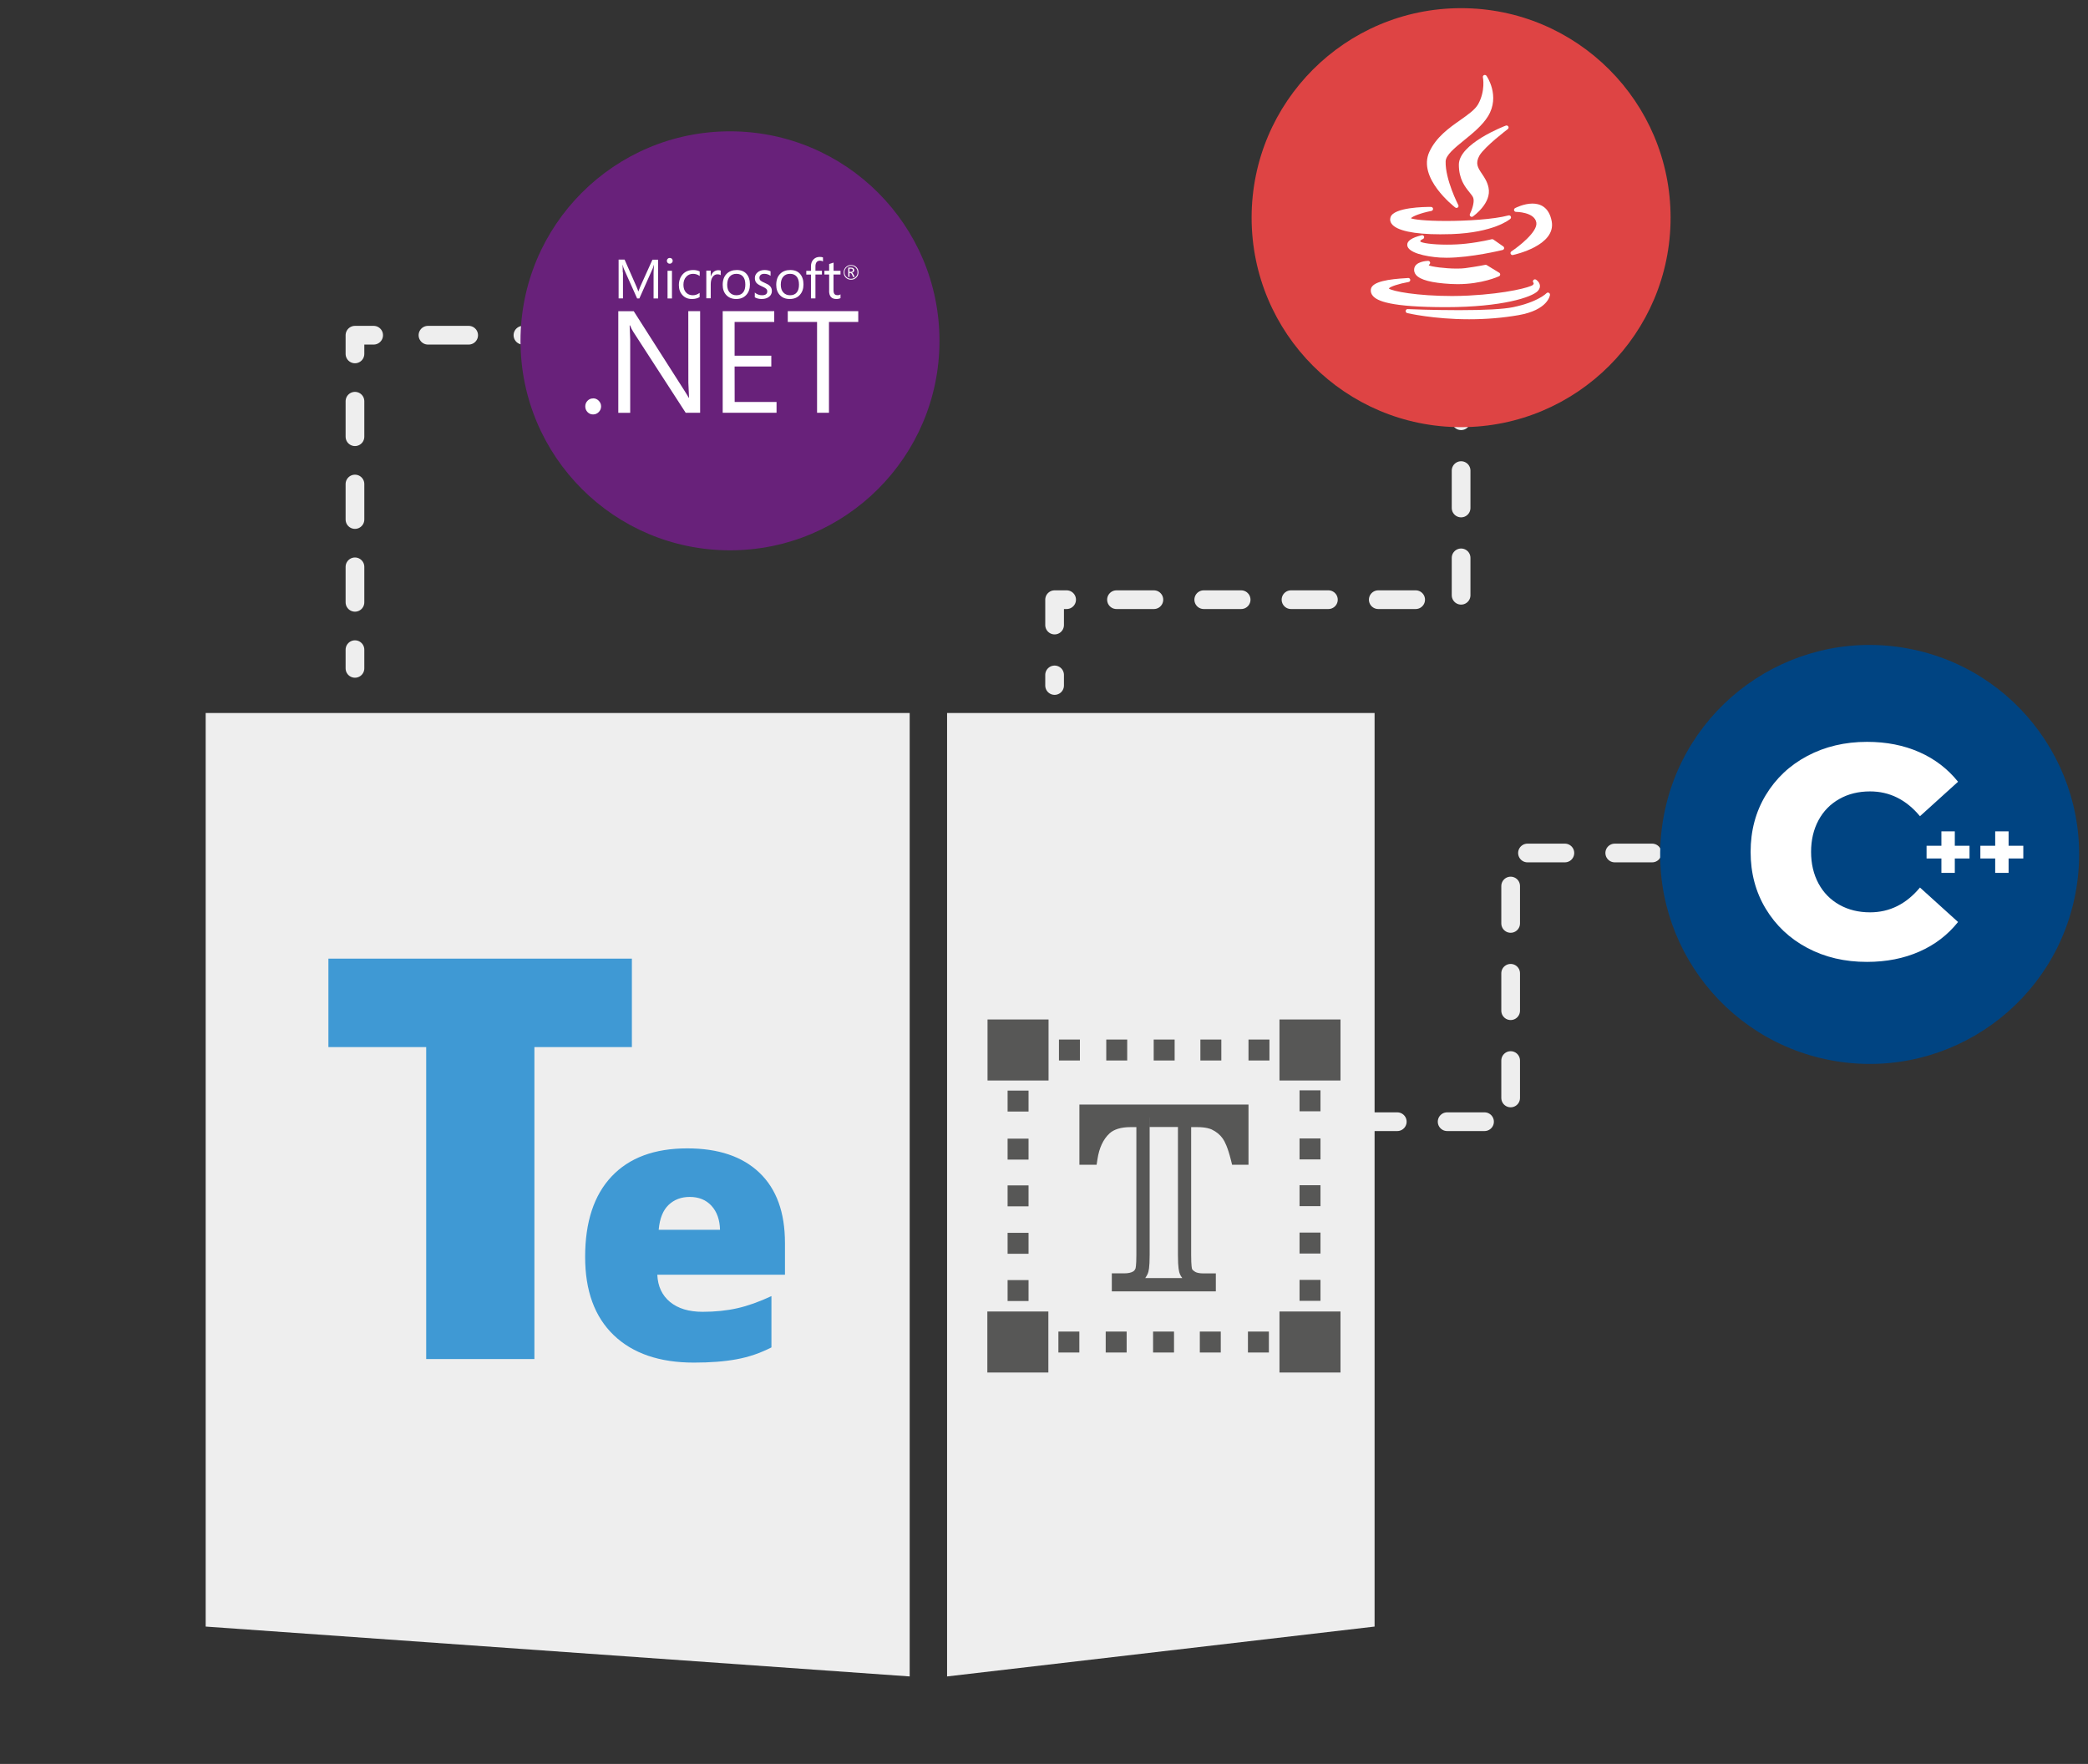<?xml version="1.0" encoding="utf-8"?>
<!-- Generator: Adobe Illustrator 25.0.1, SVG Export Plug-In . SVG Version: 6.00 Build 0)  -->
<svg xmlns="http://www.w3.org/2000/svg" xmlns:xlink="http://www.w3.org/1999/xlink" version="1.1" id="Layer_1" x="0px" y="0px" viewBox="0 0 335 283" style="enable-background:new 0 0 335 283;" xml:space="preserve">
<rect x="0" y="0" width="335" height="283" fill="#333333" stroke="none"/>
<style type="text/css">
	.st0{fill:#EEEEEE;}
	
		.st1{fill:none;stroke:#EEEEEE;stroke-width:3;stroke-linecap:round;stroke-linejoin:round;stroke-miterlimit:10;stroke-dasharray:6,8;}
	.st2{fill:none;stroke:#EEEEEE;stroke-width:3;stroke-linecap:round;stroke-linejoin:round;}
	.st3{fill:none;stroke:#EEEEEE;stroke-width:3;stroke-linecap:round;stroke-linejoin:round;stroke-dasharray:6.53,8.707;}
	.st4{fill:none;stroke:#EEEEEE;stroke-width:3;stroke-linecap:round;stroke-linejoin:round;stroke-dasharray:5.694,7.591;}
	.st5{fill:#68217A;}
	.st6{fill:#DE4444;}
	.st7{fill:#FFFFFF;}
	.st8{fill:#004482;}
	.st9{fill:#3F99D4;}
	.st10{fill:#575756;}
</style>
<g id="Aspose.TeX">
	<polygon class="st0" points="145.95,268.96 33,260.96 33,114.39 145.95,114.39  "/>
	<polygon class="st0" points="151.95,268.96 220.54,260.96 220.54,114.39 151.95,114.39  "/>
	<g id="lines_25_">
		<polyline class="st1" points="234.42,61.5 234.42,96.21 169.2,96.21 169.2,109.98   "/>
		<polyline class="st1" points="293.07,136.85 242.37,136.85 242.37,179.96 218.4,179.96   "/>
		<g>
			<g>
				<line class="st2" x1="102.14" y1="53.78" x2="99.14" y2="53.78"/>
				<line class="st3" x1="90.43" y1="53.78" x2="64.31" y2="53.78"/>
				<polyline class="st2" points="59.95,53.78 56.95,53.78 56.95,56.78     "/>
				<line class="st4" x1="56.95" y1="64.37" x2="56.95" y2="100.43"/>
				<line class="st2" x1="56.95" y1="104.23" x2="56.95" y2="107.23"/>
			</g>
		</g>
	</g>
	<g id="circles_25_">
		<circle class="st5" cx="117.12" cy="54.68" r="33.61"/>
		<circle class="st6" cx="234.42" cy="34.92" r="33.61"/>
		<g id="java_21_">
			<path id="XMLID_177_" class="st7" d="M234.28,19.27c-1.81,1.27-3.86,2.72-4.96,5.11c-1.91,4.17,3.91,8.71,4.16,8.91     c0.06,0.04,0.13,0.07,0.2,0.07c0.07,0,0.15-0.03,0.21-0.07c0.12-0.1,0.15-0.26,0.08-0.39c-0.02-0.04-2.11-4.1-2.03-7.01     c0.03-1.01,1.45-2.16,2.95-3.38c1.38-1.12,2.94-2.38,3.85-3.86c2-3.26-0.22-6.46-0.25-6.49c-0.09-0.12-0.25-0.17-0.39-0.11     s-0.22,0.21-0.18,0.36c0,0.02,0.44,2.14-0.77,4.32C236.63,17.62,235.54,18.38,234.28,19.27z"/>
			<path id="XMLID_176_" class="st7" d="M241.91,20.71c0.13-0.1,0.17-0.27,0.09-0.41s-0.25-0.2-0.4-0.15     c-0.31,0.12-7.54,2.9-7.54,6.27c0,2.32,0.99,3.55,1.71,4.44c0.28,0.35,0.53,0.65,0.61,0.91c0.23,0.75-0.31,2.09-0.54,2.55     c-0.07,0.13-0.03,0.29,0.08,0.39c0.06,0.05,0.13,0.08,0.21,0.08c0.06,0,0.13-0.02,0.18-0.06c0.12-0.09,3.04-2.15,2.51-4.63     c-0.19-0.94-0.66-1.63-1.07-2.24c-0.63-0.94-1.09-1.62-0.4-2.88C238.19,23.52,241.88,20.74,241.91,20.71z"/>
			<path id="XMLID_175_" class="st7" d="M223.1,34.84c-0.12,0.37-0.07,0.74,0.17,1.06c0.78,1.09,3.56,1.69,7.81,1.69l0,0     c0.58,0,1.19-0.01,1.81-0.03c6.8-0.24,9.33-2.36,9.43-2.45c0.11-0.1,0.14-0.26,0.07-0.39c-0.07-0.13-0.22-0.2-0.37-0.16     c-2.4,0.65-6.87,0.89-9.98,0.89c-3.47,0-5.24-0.25-5.67-0.43c0.22-0.31,1.59-0.85,3.29-1.18c0.16-0.03,0.27-0.18,0.26-0.35     c-0.02-0.16-0.15-0.29-0.32-0.29C228.61,33.18,223.62,33.26,223.1,34.84z"/>
			<path id="XMLID_174_" class="st7" d="M245.87,32.66c-1.4,0-2.73,0.7-2.79,0.73c-0.13,0.07-0.2,0.22-0.16,0.36     s0.16,0.24,0.31,0.24c0.03,0,2.99,0.02,3.26,1.72c0.24,1.46-2.8,3.83-4,4.62c-0.13,0.09-0.18,0.25-0.12,0.39     c0.05,0.12,0.17,0.2,0.3,0.2c0.02,0,0.04,0,0.07-0.01c0.28-0.06,6.92-1.52,6.22-5.39C248.53,33.16,247.04,32.66,245.87,32.66z"/>
			<path id="XMLID_173_" class="st7" d="M241.32,39.86c0.02-0.12-0.03-0.25-0.13-0.32l-1.59-1.11c-0.08-0.05-0.18-0.07-0.27-0.05     c-0.02,0-1.68,0.44-4.1,0.71c-0.96,0.11-2.03,0.16-3.11,0.16c-2.42,0-4-0.28-4.23-0.49c-0.03-0.06-0.02-0.09-0.02-0.1     c0.04-0.12,0.27-0.25,0.41-0.31c0.16-0.06,0.25-0.23,0.2-0.39s-0.22-0.26-0.38-0.22c-1.6,0.39-2.38,0.92-2.32,1.6     c0.1,1.2,2.88,1.82,5.23,1.98c0.34,0.02,0.7,0.03,1.09,0.03l0,0c3.91,0,8.92-1.23,8.97-1.24     C241.2,40.08,241.29,39.98,241.32,39.86z"/>
			<path id="XMLID_172_" class="st7" d="M229.31,42.44c0.12-0.08,0.17-0.23,0.13-0.36c-0.04-0.14-0.17-0.23-0.32-0.23     c-0.21,0.01-2.09,0.09-2.23,1.29c-0.04,0.36,0.06,0.68,0.3,0.97c0.68,0.8,2.5,1.28,5.57,1.45c0.36,0.02,0.73,0.03,1.1,0.03     c3.91,0,6.54-1.22,6.65-1.27s0.18-0.16,0.18-0.27c0.01-0.12-0.05-0.23-0.15-0.29l-2.01-1.23c-0.07-0.04-0.15-0.06-0.23-0.04     c-0.01,0-1.29,0.27-3.22,0.53c-0.36,0.05-0.82,0.07-1.36,0.07c-1.93,0-4.07-0.31-4.48-0.52     C229.25,42.53,229.26,42.48,229.31,42.44z"/>
			<path id="XMLID_171_" class="st7" d="M232.06,49.28c8.95-0.01,13.75-1.6,14.67-2.6c0.33-0.35,0.36-0.69,0.33-0.91     c-0.07-0.54-0.56-0.87-0.62-0.9c-0.13-0.09-0.31-0.06-0.42,0.06c-0.1,0.12-0.11,0.3,0,0.42c0.06,0.07,0.09,0.19-0.08,0.36     c-0.37,0.35-4.1,1.39-10.31,1.71c-0.85,0.04-1.74,0.07-2.65,0.07c-5.56,0-9.63-0.76-10.16-1.21c0.21-0.3,1.65-0.77,3.18-1.04     c0.17-0.03,0.29-0.19,0.26-0.37s-0.19-0.29-0.36-0.27c-0.04,0.01-0.19,0.01-0.36,0.03c-2.53,0.15-5.44,0.5-5.6,1.8     c-0.05,0.4,0.07,0.76,0.35,1.07C220.98,48.26,222.94,49.28,232.06,49.28L232.06,49.28z"/>
			<path id="XMLID_170_" class="st7" d="M248.49,46.97c-0.13-0.06-0.28-0.03-0.37,0.07c-0.01,0.01-1.36,1.42-5.4,2.25     c-1.55,0.31-4.45,0.47-8.64,0.47s-8.18-0.16-8.22-0.17c-0.17-0.01-0.31,0.11-0.33,0.28c-0.02,0.16,0.08,0.32,0.24,0.36     c0.04,0.01,4.22,0.99,9.94,0.99c2.74,0,5.41-0.22,7.93-0.66c4.7-0.82,5.03-3.15,5.04-3.25     C248.69,47.16,248.61,47.02,248.49,46.97z"/>
		</g>
		<path id="NET_25_" class="st7" d="M126.39,51.65h4.7v14.57H133V51.65h4.7v-1.73h-11.31V51.65z M117.86,58.8h5.89v-1.73h-5.89    v-5.42h6.36v-1.73h-8.27v16.3h8.64v-1.73h-6.72L117.86,58.8L117.86,58.8z M110.44,61.41l0.11,2.4h-0.05    c-0.11-0.22-0.34-0.58-0.66-1.09l-8.16-12.79H99.2v16.3h1.91V54.45l-0.09-2.24h0.07c0.14,0.37,0.31,0.71,0.51,1.02l8.41,12.99    h2.32v-16.3h-1.9L110.44,61.41L110.44,61.41z M95.15,63.92c-0.35,0-0.64,0.12-0.89,0.38c-0.24,0.25-0.36,0.55-0.36,0.91    c0,0.34,0.13,0.66,0.36,0.9c0.24,0.25,0.54,0.38,0.89,0.38c0.36,0,0.66-0.13,0.91-0.38s0.38-0.56,0.38-0.91s-0.13-0.65-0.38-0.91    c-0.24-0.25-0.57-0.39-0.91-0.38 M133.02,46.66c0,0.87,0.39,1.31,1.16,1.31c0.28,0,0.5-0.05,0.67-0.14v-0.61    c-0.13,0.1-0.3,0.15-0.46,0.14c-0.24,0-0.4-0.06-0.51-0.19c-0.1-0.12-0.15-0.34-0.15-0.63v-2.5h1.12v-0.6h-1.11v-1.31l-0.71,0.23    v1.08h-0.76v0.6h0.76v2.63L133.02,46.66z M130.12,47.87h0.71v-3.83h1.04v-0.6h-1.04v-0.68c0-0.63,0.25-0.94,0.74-0.94    c0.16,0,0.33,0.04,0.47,0.12V41.3c-0.13-0.06-0.3-0.08-0.52-0.08c-0.38,0-0.7,0.11-0.96,0.36c-0.3,0.28-0.45,0.66-0.45,1.15v0.72    h-0.75v0.6h0.75v3.84L130.12,47.87z M125.27,45.67c0-0.57,0.14-1,0.42-1.31c0.27-0.29,0.62-0.43,1.06-0.43    c0.45,0,0.8,0.14,1.05,0.43c0.26,0.3,0.39,0.73,0.39,1.3c0,0.54-0.11,0.97-0.36,1.26c-0.24,0.3-0.6,0.45-1.07,0.45    c-0.45,0-0.81-0.15-1.08-0.45C125.4,46.62,125.27,46.2,125.27,45.67 M128.31,47.33c0.4-0.43,0.6-0.99,0.6-1.7    c0-0.72-0.19-1.28-0.56-1.7c-0.37-0.41-0.89-0.61-1.55-0.61c-0.67,0-1.21,0.2-1.61,0.59c-0.43,0.42-0.65,1.02-0.65,1.79    c0,0.68,0.19,1.22,0.57,1.63c0.39,0.43,0.92,0.64,1.59,0.64C127.38,47.97,127.92,47.76,128.31,47.33 M123.43,47.58    c0.27-0.22,0.42-0.56,0.41-0.9c0-0.33-0.11-0.6-0.33-0.81c-0.17-0.17-0.44-0.33-0.82-0.49c-0.34-0.14-0.56-0.27-0.67-0.37    c-0.12-0.11-0.18-0.26-0.18-0.46c0-0.18,0.07-0.33,0.21-0.45s0.33-0.17,0.57-0.17c0.38,0,0.71,0.11,1.01,0.32v-0.72    c-0.28-0.14-0.6-0.21-0.95-0.21c-0.45,0-0.84,0.12-1.13,0.37s-0.44,0.55-0.44,0.92c0,0.33,0.09,0.6,0.28,0.8    c0.16,0.17,0.42,0.34,0.79,0.5c0.36,0.16,0.6,0.29,0.73,0.41s0.19,0.26,0.19,0.43c0,0.41-0.28,0.62-0.85,0.62    c-0.42,0-0.81-0.14-1.15-0.43v0.76c0.31,0.18,0.68,0.27,1.1,0.27C122.72,47.97,123.13,47.84,123.43,47.58 M117.09,44.36    c0.26-0.29,0.63-0.43,1.06-0.43c0.45,0,0.8,0.14,1.05,0.43c0.26,0.3,0.38,0.73,0.38,1.3c0,0.54-0.11,0.97-0.36,1.26    c-0.24,0.3-0.6,0.45-1.07,0.45c-0.45,0-0.81-0.15-1.08-0.45s-0.4-0.71-0.4-1.25C116.68,45.1,116.82,44.66,117.09,44.36     M118.11,47.97c0.68,0,1.21-0.21,1.61-0.64s0.6-0.99,0.6-1.7c0-0.72-0.19-1.28-0.56-1.7c-0.37-0.41-0.89-0.61-1.55-0.61    c-0.67,0-1.21,0.2-1.61,0.59c-0.43,0.42-0.65,1.02-0.65,1.79c0,0.68,0.19,1.22,0.57,1.63C116.91,47.75,117.44,47.97,118.11,47.97     M114.53,43.59c-0.22,0.17-0.38,0.43-0.48,0.75h-0.02v-0.92h-0.71v4.44h0.71v-2.25c0-0.52,0.11-0.92,0.33-1.21    c0.2-0.26,0.44-0.39,0.73-0.39c0.24,0,0.42,0.05,0.54,0.14v-0.74c-0.1-0.04-0.24-0.06-0.43-0.06    C114.96,43.36,114.73,43.44,114.53,43.59 M111.03,47.97c0.47,0,0.88-0.1,1.22-0.31v-0.67c-0.34,0.25-0.7,0.38-1.09,0.38    c-0.45,0-0.82-0.15-1.1-0.45c-0.27-0.3-0.41-0.71-0.41-1.23c0-0.54,0.15-0.97,0.45-1.29c0.28-0.31,0.65-0.47,1.1-0.47    c0.38,0,0.75,0.12,1.06,0.35v-0.73c-0.3-0.15-0.64-0.23-1.03-0.23c-0.7,0-1.27,0.22-1.68,0.67s-0.63,1.04-0.63,1.76    c0,0.65,0.19,1.18,0.57,1.59C109.88,47.77,110.4,47.98,111.03,47.97 M107.1,47.88h0.71v-4.44h-0.71V47.88L107.1,47.88z     M107.46,42.31c0.12,0,0.24-0.05,0.33-0.14c0.09-0.09,0.14-0.21,0.14-0.33c0-0.12-0.05-0.24-0.14-0.33s-0.21-0.13-0.33-0.13    c-0.13,0-0.24,0.04-0.33,0.13c-0.09,0.09-0.14,0.2-0.14,0.33c0,0.14,0.05,0.25,0.14,0.33C107.22,42.27,107.34,42.31,107.46,42.31     M99.92,43.71l-0.03-1.21h0.02c0.06,0.29,0.13,0.5,0.19,0.64l2.12,4.74h0.36l2.13-4.78c0.05-0.13,0.12-0.33,0.19-0.6h0.02    l-0.06,1.2v4.18h0.73v-6.22h-0.91l-1.95,4.31c-0.08,0.17-0.17,0.42-0.3,0.76h-0.03c-0.05-0.17-0.14-0.42-0.28-0.74l-1.91-4.34    h-0.96v6.22h0.7v-4.16H99.92z M137.28,44.43c-0.2,0.2-0.45,0.3-0.74,0.3c-0.29,0-0.54-0.1-0.74-0.3s-0.31-0.45-0.31-0.75    c0-0.29,0.1-0.54,0.3-0.74c0.2-0.2,0.45-0.3,0.75-0.3c0.28-0.01,0.54,0.1,0.74,0.3s0.31,0.47,0.3,0.75    C137.59,43.99,137.48,44.24,137.28,44.43 M136.55,42.52c-0.32-0.01-0.62,0.11-0.85,0.34c-0.22,0.22-0.35,0.52-0.34,0.84    c0,0.34,0.11,0.61,0.34,0.84s0.51,0.33,0.84,0.33c0.32,0.01,0.62-0.11,0.85-0.34c0.23-0.23,0.34-0.5,0.34-0.84    s-0.11-0.63-0.34-0.84C137.17,42.63,136.87,42.52,136.55,42.52 M136.52,43.61h-0.23V43.1h0.19c0.13,0,0.22,0.02,0.28,0.07    c0.05,0.04,0.07,0.1,0.07,0.19C136.83,43.53,136.73,43.61,136.52,43.61 M136.68,43.75L136.68,43.75c0.12-0.03,0.22-0.08,0.28-0.15    c0.07-0.07,0.1-0.17,0.1-0.26c0-0.11-0.04-0.21-0.12-0.28c-0.1-0.09-0.24-0.13-0.43-0.13h-0.42v1.5h0.21V43.8h0.14    c0.1,0,0.19,0.09,0.27,0.27l0.16,0.36h0.26l-0.2-0.4C136.85,43.86,136.76,43.77,136.68,43.75"/>
		
			<ellipse transform="matrix(0.16 -0.987 0.987 0.16 116.664 411.29)" class="st8" cx="300.04" cy="137.08" rx="33.61" ry="33.61"/>
		<g id="CPP_12_">
			<g>
				<path class="st7" d="M289.97,152.08c-2.83-1.5-5.05-3.6-6.67-6.28c-1.62-2.68-2.43-5.73-2.43-9.12c0-3.4,0.81-6.44,2.43-9.12      c1.62-2.68,3.84-4.78,6.67-6.28s6.02-2.26,9.58-2.26c3.11,0,5.9,0.55,8.39,1.65c2.49,1.1,4.56,2.69,6.21,4.75l-6.11,5.53      c-2.2-2.65-4.87-3.98-8.01-3.98c-1.84,0-3.49,0.4-4.92,1.21c-1.44,0.81-2.56,1.95-3.35,3.42s-1.19,3.16-1.19,5.07      c0,1.91,0.4,3.6,1.19,5.07s1.91,2.61,3.35,3.42s3.08,1.21,4.92,1.21c3.14,0,5.81-1.33,8.01-3.98l6.11,5.53      c-1.65,2.07-3.72,3.66-6.21,4.75c-2.49,1.1-5.29,1.65-8.39,1.65C295.99,154.33,292.8,153.58,289.97,152.08z"/>
			</g>
			<g>
				<path class="st7" d="M315.99,137.73h-2.36v2.31h-2.15v-2.31h-2.38v-2.04h2.38v-2.31h2.15v2.31h2.36V137.73z"/>
				<path class="st7" d="M324.62,137.73h-2.36v2.31h-2.15v-2.31h-2.38v-2.04h2.38v-2.31h2.15v2.31h2.36V137.73z"/>
			</g>
		</g>
	</g>
	<g>
		<g>
			<path class="st9" d="M85.74,218.04H68.38v-50.05H52.69v-14.19h48.69v14.19H85.74V218.04z"/>
		</g>
		<g>
			<path class="st9" d="M111.34,218.61c-5.53,0-9.82-1.47-12.88-4.41c-3.06-2.94-4.58-7.12-4.58-12.55c0-5.61,1.42-9.91,4.25-12.91     c2.83-3,6.87-4.5,12.13-4.5c5,0,8.86,1.3,11.59,3.91s4.09,6.36,4.09,11.26v5.1h-20.48c0.08,1.86,0.76,3.31,2.04,4.37     c1.28,1.05,3.02,1.58,5.23,1.58c2.01,0,3.86-0.19,5.55-0.57c1.69-0.38,3.52-1.03,5.49-1.95v8.23c-1.8,0.92-3.65,1.55-5.57,1.9     C116.28,218.43,113.99,218.61,111.34,218.61z M110.66,192.03c-1.35,0-2.48,0.42-3.38,1.27s-1.44,2.18-1.6,4h9.84     c-0.04-1.6-0.49-2.88-1.36-3.84C113.29,192.51,112.13,192.03,110.66,192.03z"/>
		</g>
	</g>
	<g id="TeX">
		<g>
			<g>
				<path class="st10" d="M195.08,207.18h-16.7v-2.89h1.99c0.61,0,1.09-0.1,1.41-0.29c0.17-0.09,0.3-0.25,0.4-0.49      c0.01-0.04,0.14-0.43,0.14-2.16v-20.52h-0.95c-1.49,0-2.65,0.35-3.36,1.01c-1.01,0.94-1.66,2.33-1.93,4.13l-0.14,0.9h-2.76      v-9.66h27.13v9.66h-2.63l-0.2-0.8c-0.5-2-0.98-2.95-1.3-3.4c-0.43-0.62-1.02-1.1-1.79-1.47c-0.18-0.08-0.89-0.37-2.27-0.37      h-1.01v20.52c0,1.8,0.13,2.21,0.15,2.25c0.06,0.13,0.23,0.29,0.48,0.44c0.2,0.12,0.6,0.26,1.34,0.26h1.99V207.18z       M183.74,205.05h5.95c-0.15-0.19-0.28-0.39-0.37-0.6c-0.16-0.37-0.33-1.02-0.33-3.1v-22.01h-4.54v22.01      c0,2.05-0.16,2.67-0.32,3.03C184.01,204.63,183.88,204.85,183.74,205.05z M195.42,179.34c1.05,0.53,1.89,1.24,2.5,2.11      c0.09,0.13,0.18,0.26,0.26,0.41v-2.52H195.42z M175.31,179.34v2.48c0.36-0.57,0.77-1.08,1.25-1.53c0.41-0.39,0.9-0.7,1.46-0.95      H175.31z"/>
			</g>
			<g>
				<g>
					<polygon class="st10" points="177.63,181.27 174.76,182.23 174.76,178.65 178.41,178.79      "/>
				</g>
				<g>
					<polygon class="st10" points="195.95,181.27 198.82,182.23 198.82,178.65 195.17,178.79      "/>
				</g>
				<g>
					<rect x="184.4" y="179.16" class="st10" width="4.68" height="1.65"/>
				</g>
			</g>
		</g>
		<g>
			<g>
				<g>
					<rect x="159.42" y="164.55" class="st10" width="7.83" height="7.83"/>
					<path class="st10" d="M168.23,173.35h-9.79v-9.79h9.79V173.35z M160.4,171.4h5.87v-5.87h-5.87V171.4z"/>
				</g>
				<g>
					<rect x="159.4" y="211.39" class="st10" width="7.83" height="7.83"/>
					<path class="st10" d="M168.2,220.2h-9.79v-9.79h9.79V220.2z M160.37,218.24h5.87v-5.87h-5.87V218.24z"/>
				</g>
				<g>
					<rect x="206.26" y="164.55" class="st10" width="7.83" height="7.83"/>
					<path class="st10" d="M215.07,173.35h-9.79v-9.79h9.79V173.35z M207.24,171.4h5.87v-5.87h-5.87V171.4z"/>
				</g>
				<g>
					<rect x="206.26" y="211.39" class="st10" width="7.83" height="7.83"/>
					<path class="st10" d="M215.07,220.2h-9.79v-9.79h9.79V220.2z M207.24,218.24h5.87v-5.87h-5.87V218.24z"/>
				</g>
			</g>
			<g>
				<g>
					<g>
						<rect x="169.9" y="166.78" class="st10" width="3.36" height="3.36"/>
					</g>
					<g>
						<rect x="177.49" y="166.78" class="st10" width="3.36" height="3.36"/>
					</g>
					<g>
						<rect x="185.1" y="166.78" class="st10" width="3.36" height="3.36"/>
					</g>
					<g>
						<rect x="192.59" y="166.78" class="st10" width="3.36" height="3.36"/>
					</g>
					<g>
						<rect x="200.31" y="166.78" class="st10" width="3.36" height="3.36"/>
					</g>
				</g>
				<g>
					<g>
						<rect x="169.81" y="213.63" class="st10" width="3.36" height="3.36"/>
					</g>
					<g>
						<rect x="177.4" y="213.63" class="st10" width="3.36" height="3.36"/>
					</g>
					<g>
						<rect x="185" y="213.63" class="st10" width="3.36" height="3.36"/>
					</g>
					<g>
						<rect x="192.5" y="213.63" class="st10" width="3.36" height="3.36"/>
					</g>
					<g>
						<rect x="200.22" y="213.63" class="st10" width="3.36" height="3.36"/>
					</g>
				</g>
				<g>
					<g>
						<rect x="161.66" y="205.37" class="st10" width="3.36" height="3.36"/>
					</g>
					<g>
						<rect x="161.66" y="197.79" class="st10" width="3.36" height="3.36"/>
					</g>
					<g>
						<rect x="161.66" y="190.18" class="st10" width="3.36" height="3.36"/>
					</g>
					<g>
						<rect x="161.66" y="182.68" class="st10" width="3.36" height="3.36"/>
					</g>
					<g>
						<rect x="161.66" y="174.97" class="st10" width="3.36" height="3.36"/>
					</g>
				</g>
				<g>
					<g>
						<rect x="208.5" y="205.34" class="st10" width="3.36" height="3.36"/>
					</g>
					<g>
						<rect x="208.5" y="197.75" class="st10" width="3.36" height="3.36"/>
					</g>
					<g>
						<rect x="208.5" y="190.15" class="st10" width="3.36" height="3.36"/>
					</g>
					<g>
						<rect x="208.5" y="182.65" class="st10" width="3.36" height="3.36"/>
					</g>
					<g>
						<rect x="208.5" y="174.93" class="st10" width="3.36" height="3.36"/>
					</g>
				</g>
			</g>
		</g>
	</g>
</g>
<g>
</g>
<g>
</g>
<g>
</g>
<g>
</g>
<g>
</g>
</svg>
